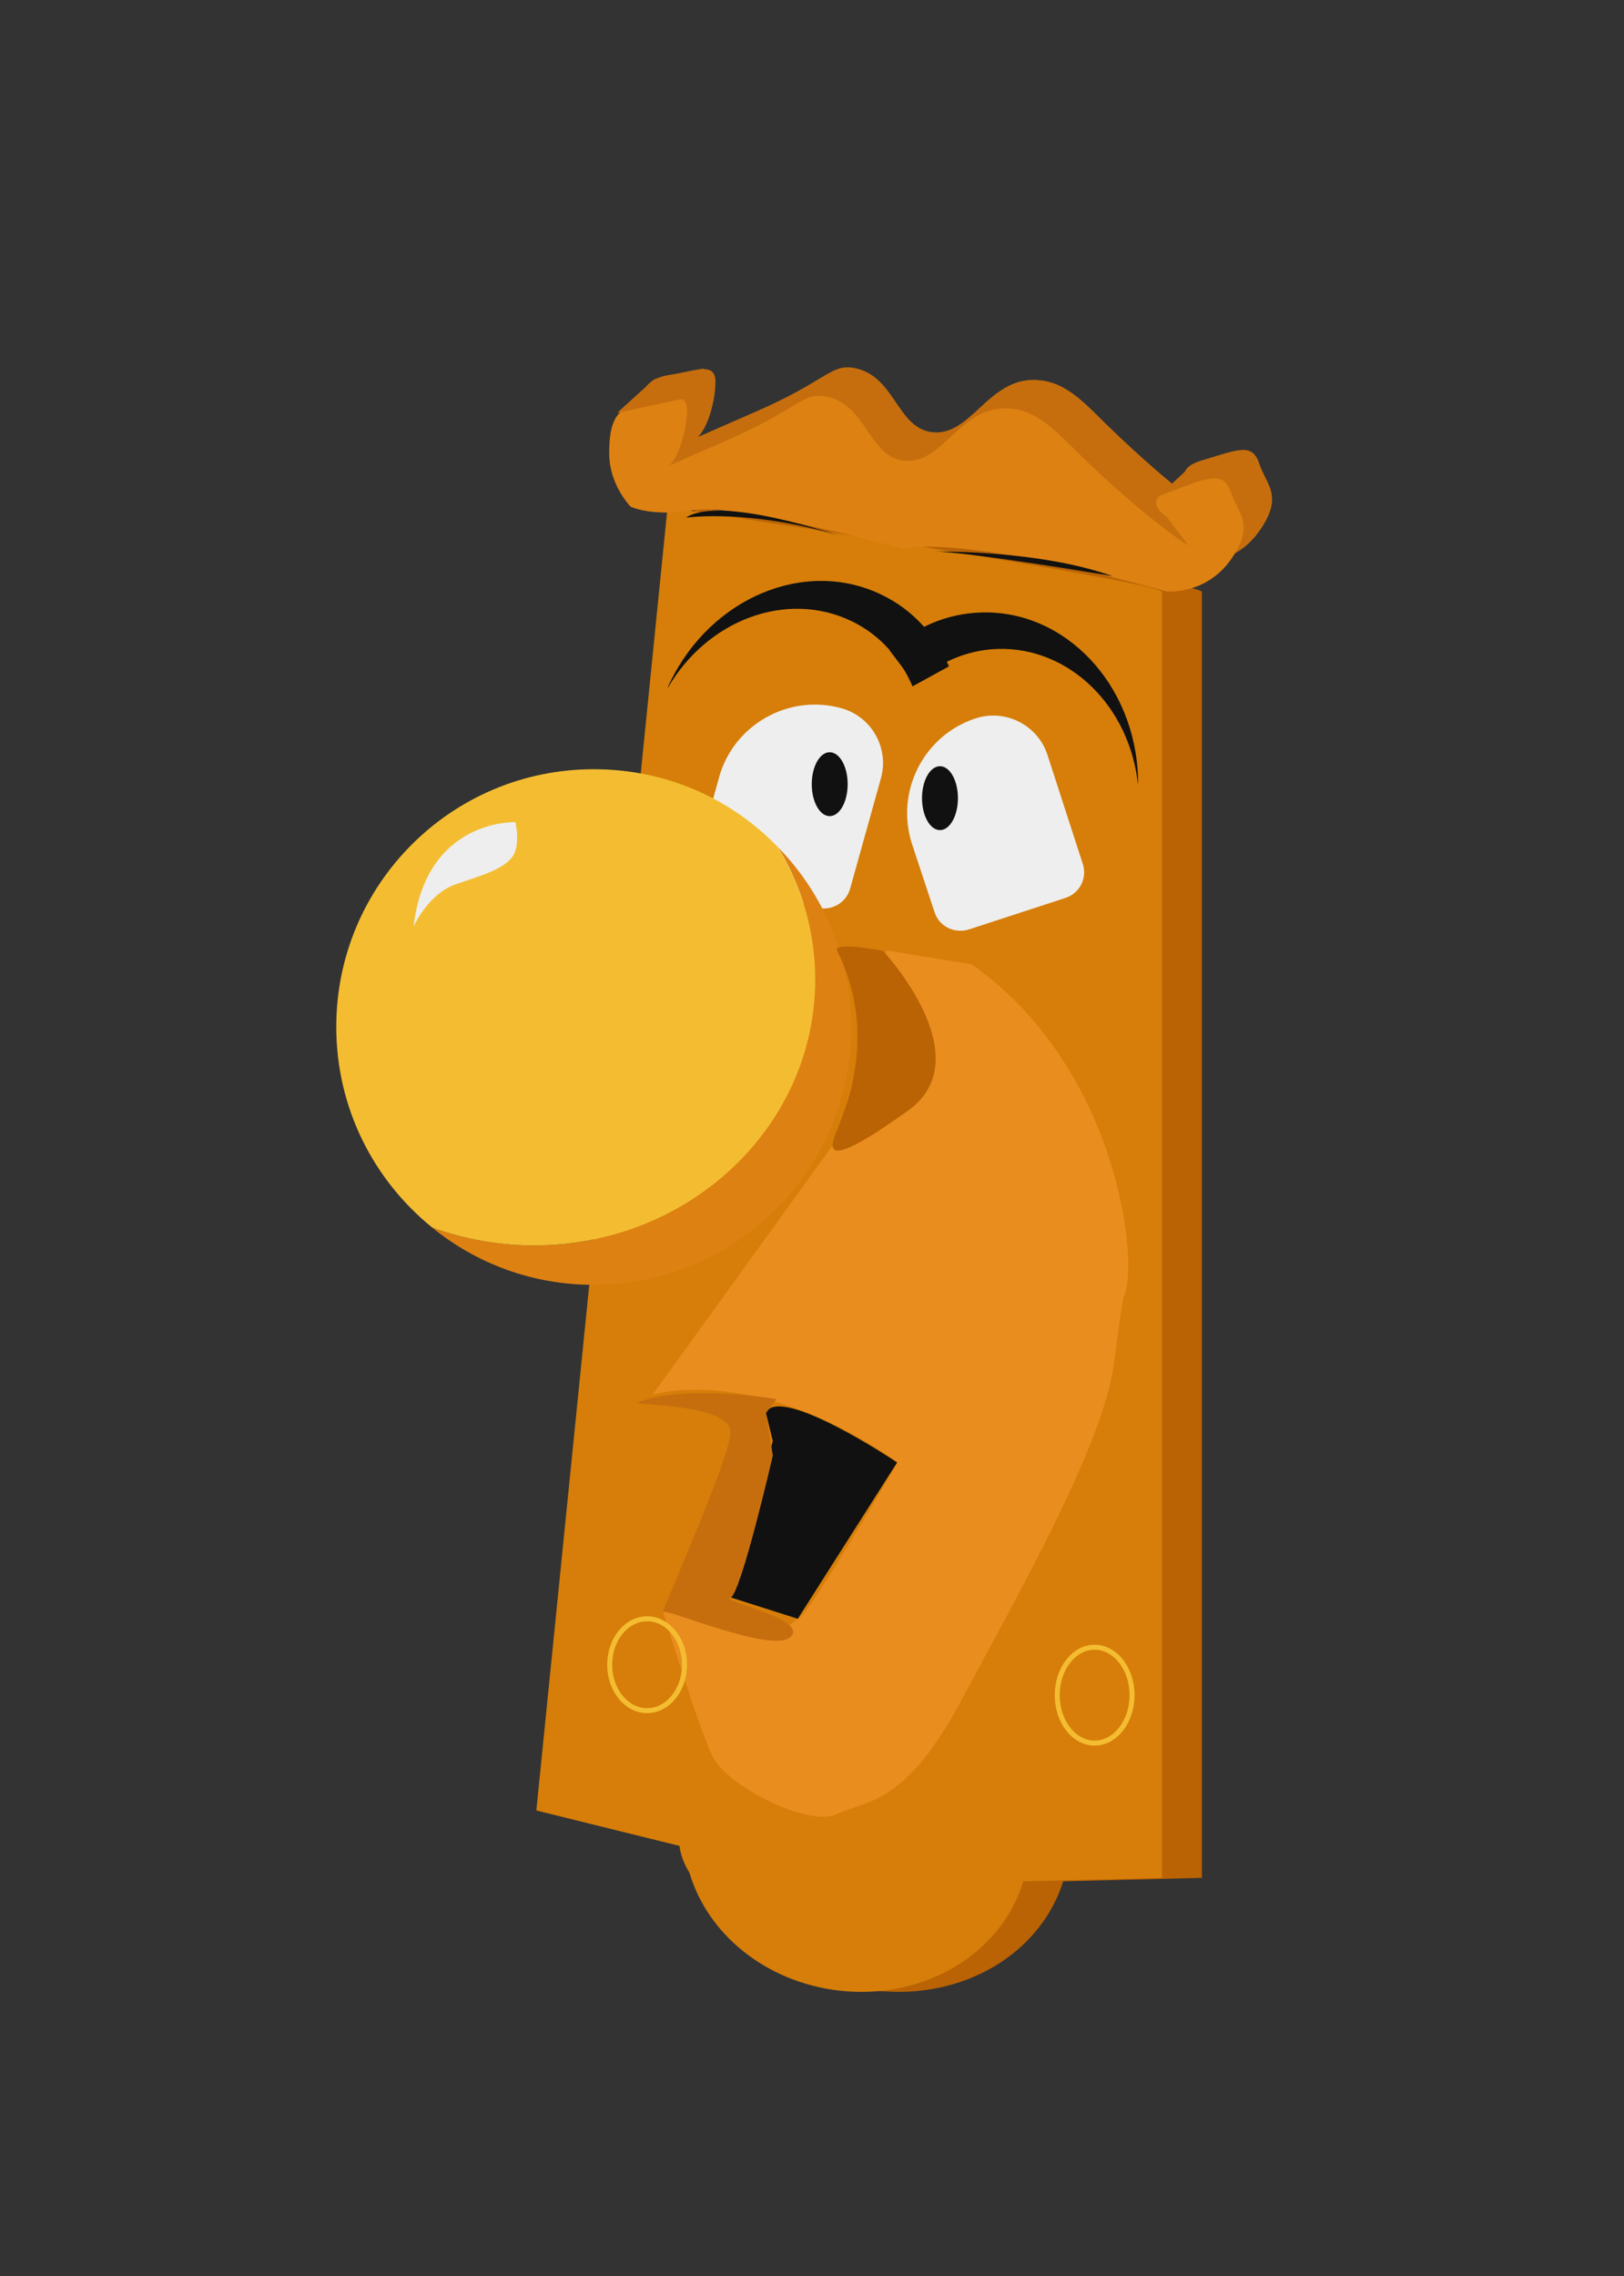 <?xml version="1.0" encoding="utf-8"?>
<!-- Generator: Adobe Illustrator 19.0.0, SVG Export Plug-In . SVG Version: 6.00 Build 0)  -->
<svg version="1.1" id="Layer_1" xmlns="http://www.w3.org/2000/svg" xmlns:xlink="http://www.w3.org/1999/xlink" x="0px" y="0px"
	 viewBox="0 0 325.5 456" style="enable-background:new 0 0 325.5 456;" xml:space="preserve">
<rect x="0" y="0" width="325.5" height="456" fill="#333333" stroke="none"/>
<style type="text/css">
	.st0{fill:#BA6304;}
	.st1{fill:#FFFFFF;stroke:#000405;stroke-miterlimit:10;}
	.st2{fill:#D67E09;}
	.st3{fill:#EA8D1F;}
	.st4{fill:#111111;}
	.st5{fill:#EEEEEE;}
	.st6{fill:#C66E0E;}
	.st7{fill:#DD8112;}
	.st8{fill:#F4BD31;}
	.st9{fill:none;stroke:#F4BD31;stroke-miterlimit:10;}
</style>
<g id="XMLID_102_">
	<path id="XMLID_27_" class="st0" d="M240.9,118.6c0,2.1,0,257.6,0,257.6l-27.8,0.7c-4.5,14.3-19.8,23.8-37.5,21.9
		c-15.3-1.7-27.1-11.4-30.9-23.6c-1.1-1.8-1.7-3.6-2-5.4l-29.6-7.1l26.2-261.1C139.4,101.6,240.9,116.5,240.9,118.6z"/>
	<path id="XMLID_26_" class="st1" d="M133.6,279.4c0,0,12.8,2.8,12.8,7.8s-14.9,24.2-13.5,35.6l22.8,3.6l24.2-33.4l-29.2-17.8
		L133.6,279.4z"/>
	<path id="XMLID_14_" class="st2" d="M232.9,118.6c0,2.1,0,257.6,0,257.6l-27.8,0.7c-4.3,14.3-19.6,23.8-36.8,21.9
		c-14.9-1.7-26.5-11.4-30.1-23.6c-1.1-1.8-1.8-3.6-2-5.4l-28.7-7.1l26.3-261.1C133.8,101.6,232.9,116.5,232.9,118.6z"/>
	<path id="XMLID_13_" class="st3" d="M132.9,322.8c0,0,7.1,23.5,10,29.2c2.8,5.7,19.2,14.2,24.9,11.4s13.5-1.4,24.9-22.8
		c11.4-21.3,28.5-51.2,30.6-67.6s2.1-13.5,2.1-13.5L179.9,293c0,0-17.8,30.6-19.9,31.3C157.8,325,159.2,330,132.9,322.8z"/>
	<path id="XMLID_10_" class="st3" d="M167.8,228.2l-37,51.2c0,0,20.6-6.4,49.1,13.5c0,0,10,5,17.8,1.4s24.9-27.7,27.7-34.9
		c2.8-7.1-1.4-45.5-30.6-66.2l-17.1-2.8L167.8,228.2z"/>
	<path id="XMLID_12_" class="st4" d="M153.5,283l1.4,5.7l-8.5,31.3l13.5,4.3l19.9-31.3C179.9,293,156.4,277.3,153.5,283z"/>
	<path id="XMLID_6_" class="st5" d="M213.5,179.9l-19.3,6.3c-2.9,0.9-6-0.6-6.9-3.5l-4.5-13.6c-3.4-10.5,2.3-21.8,12.8-25.2h0
		c5.9-1.9,12.3,1.3,14.3,7.2L217,173C218,175.9,216.4,179,213.5,179.9z"/>
	<path id="XMLID_7_" class="st5" d="M163.7,181.8l-19.6-5.4c-2.9-0.8-4.6-3.9-3.8-6.8l3.8-13.8c2.9-10.6,14-16.9,24.6-13.9l0,0
		c6,1.7,9.5,7.9,7.9,13.9l-6.2,22.2C169.6,180.9,166.6,182.6,163.7,181.8z"/>
	<path id="XMLID_5_" class="st6" d="M187,86.6c7.6,0.7,11-10.6,20.3-10.5c3.8,0.1,6.9,1.5,11.7,6.2c15.7,15.7,24.9,21.3,24.9,21.3
		l-4.3-5.7c0,0-5.7-3.6,1.4-5.7c7.1-2.1,10-3.6,11.4,0.7s5,6.4,0,13.5c-5,7.1-12.8,6.4-12.8,6.4s-40.6-11.4-52.7-8.5
		c0,0-33.4-9.2-42-7.8c-8.5,1.4-12.8-0.7-12.8-0.7s-4.3-4.3-4.3-10.7s1.4-9.2,6.4-10c5-0.7,9.2-2.8,9.2,1.4c0,4.3-2.1,12.1-5.7,12.1
		c-0.5,0-0.8,0-0.8,0c0,0.4,7.1-2.9,13.6-5.7c15.2-6.5,15.9-10,20.6-9.2C179.5,75.2,179.7,85.9,187,86.6z"/>
	<path id="XMLID_17_" class="st7" d="M181.3,92.3c7.6,0.7,11-10.6,20.3-10.5c3.8,0.1,6.9,1.5,11.7,6.2
		c15.7,15.7,24.9,21.3,24.9,21.3l-4.3-5.7c0,0-5.7-3.6,1.4-5.7c7.1-2.1,10-3.6,11.4,0.7c1.4,4.3,5,6.4,0,13.5
		c-5,7.1-12.8,6.4-12.8,6.4s-40.6-11.4-52.7-8.5c0,0-33.4-9.2-42-7.8s-12.8-0.7-12.8-0.7s-4.3-4.3-4.3-10.7c0-6.4,1.4-9.2,6.4-10
		c5-0.7,9.2-2.8,9.2,1.4s-2.1,12.1-5.7,12.1c-0.5,0-0.8,0-0.8,0c0,0.4,7.1-2.9,13.6-5.7c15.2-6.5,15.9-10,20.6-9.2
		C173.8,80.9,174,91.6,181.3,92.3z"/>
	<g id="XMLID_19_">
		<path id="XMLID_11_" class="st7" d="M170.6,205.8c0,28.5-23.1,51.6-51.6,51.6c-12.3,0-23.6-4.3-32.4-11.5
			c6.3,2.3,13.2,3.6,20.4,3.6c31.2,0,56.4-23.9,56.4-53.3c0-9.6-2.7-18.6-7.4-26.4C165,179,170.6,191.8,170.6,205.8z"/>
		<path id="XMLID_9_" class="st8" d="M163.4,196.2c0,29.5-25.3,53.3-56.4,53.3c-7.2,0-14.1-1.3-20.4-3.6
			c-11.7-9.5-19.2-23.9-19.2-40.2c0-28.5,23.1-51.6,51.6-51.6c14.5,0,27.6,5.9,36.9,15.6C160.7,177.6,163.4,186.6,163.4,196.2z"/>
		<path id="XMLID_18_" class="st5" d="M82.9,185.6c0,0,3-6.7,8.6-8.5c5.6-1.9,9-2.9,11-5.2c2-2.3,0.8-7.2,0.8-7.2
			S85.4,164,82.9,185.6z"/>
	</g>
	<ellipse id="XMLID_23_" class="st4" cx="166.3" cy="157.1" rx="3.6" ry="6.4"/>
	<ellipse id="XMLID_24_" class="st4" cx="188.4" cy="159.9" rx="3.6" ry="6.4"/>
	<path id="XMLID_25_" class="st0" d="M167.8,190.5c-1-2,9.2,0,9.2,0s19.9,21.3,5,32c-14.9,10.7-15.7,8.5-14.9,5.7
		C167.8,225.4,177,209,167.8,190.5z"/>
	<ellipse id="XMLID_28_" class="st9" cx="129.7" cy="333.5" rx="7.5" ry="9.2"/>
	<ellipse id="XMLID_29_" class="st9" cx="219.4" cy="339.6" rx="7.5" ry="9.6"/>
	<path id="XMLID_8_" class="st4" d="M176.6,119.1c-15.2-7.3-34.1,0.6-42.3,17.6c-0.2,0.4-0.4,0.8-0.5,1.2
		c7.9-13.7,23.8-19.7,36.8-13.5c5.7,2.7,9.9,7.5,12.3,13.1l7.3-4C187.5,127.2,182.9,122.1,176.6,119.1z"/>
	<path id="XMLID_4_" class="st4" d="M196.7,122.7c16.8-0.5,30.9,14.4,31.4,33.3c0,0.4,0,0.9,0,1.3c-1.6-15.7-13.7-27.7-28.1-27.3
		c-6.3,0.2-12.1,2.8-16.6,7l-5.1-6.7C183.4,125.7,189.7,122.9,196.7,122.7z"/>
	<path id="XMLID_3_" class="st6" d="M127.9,280.9c-2,0.8,19.2,0,18.5,6.4c-0.7,6.4-14.2,36.3-13.5,35.6s22.1,8.5,25.6,5
		c3.6-3.6-14.2-7.1-12.1-7.8s8.5-28.5,8.5-28.5l-1.4-8.5l2.1-2.8C155.7,280.2,137.2,277.3,127.9,280.9z"/>
	<polygon id="XMLID_15_" class="st6" points="123.7,82.7 131.1,76 141.1,73.8 136.8,79.9 	"/>
	<path id="XMLID_2_" class="st6" d="M241.1,92.3l-0.4,3.9l-8.5,3.2l5.7-5.3"/>
	<path id="XMLID_1_" class="st4" d="M137.5,103.7c0,0,12.8-1.8,30.6,3.6C168.1,107.3,144.3,99.1,137.5,103.7z"/>
	<path id="XMLID_22_" class="st4" d="M187.3,110.5c0,0,21-0.4,35.9,5C223.3,115.4,193.7,110.5,187.3,110.5z"/>
</g>
</svg>
